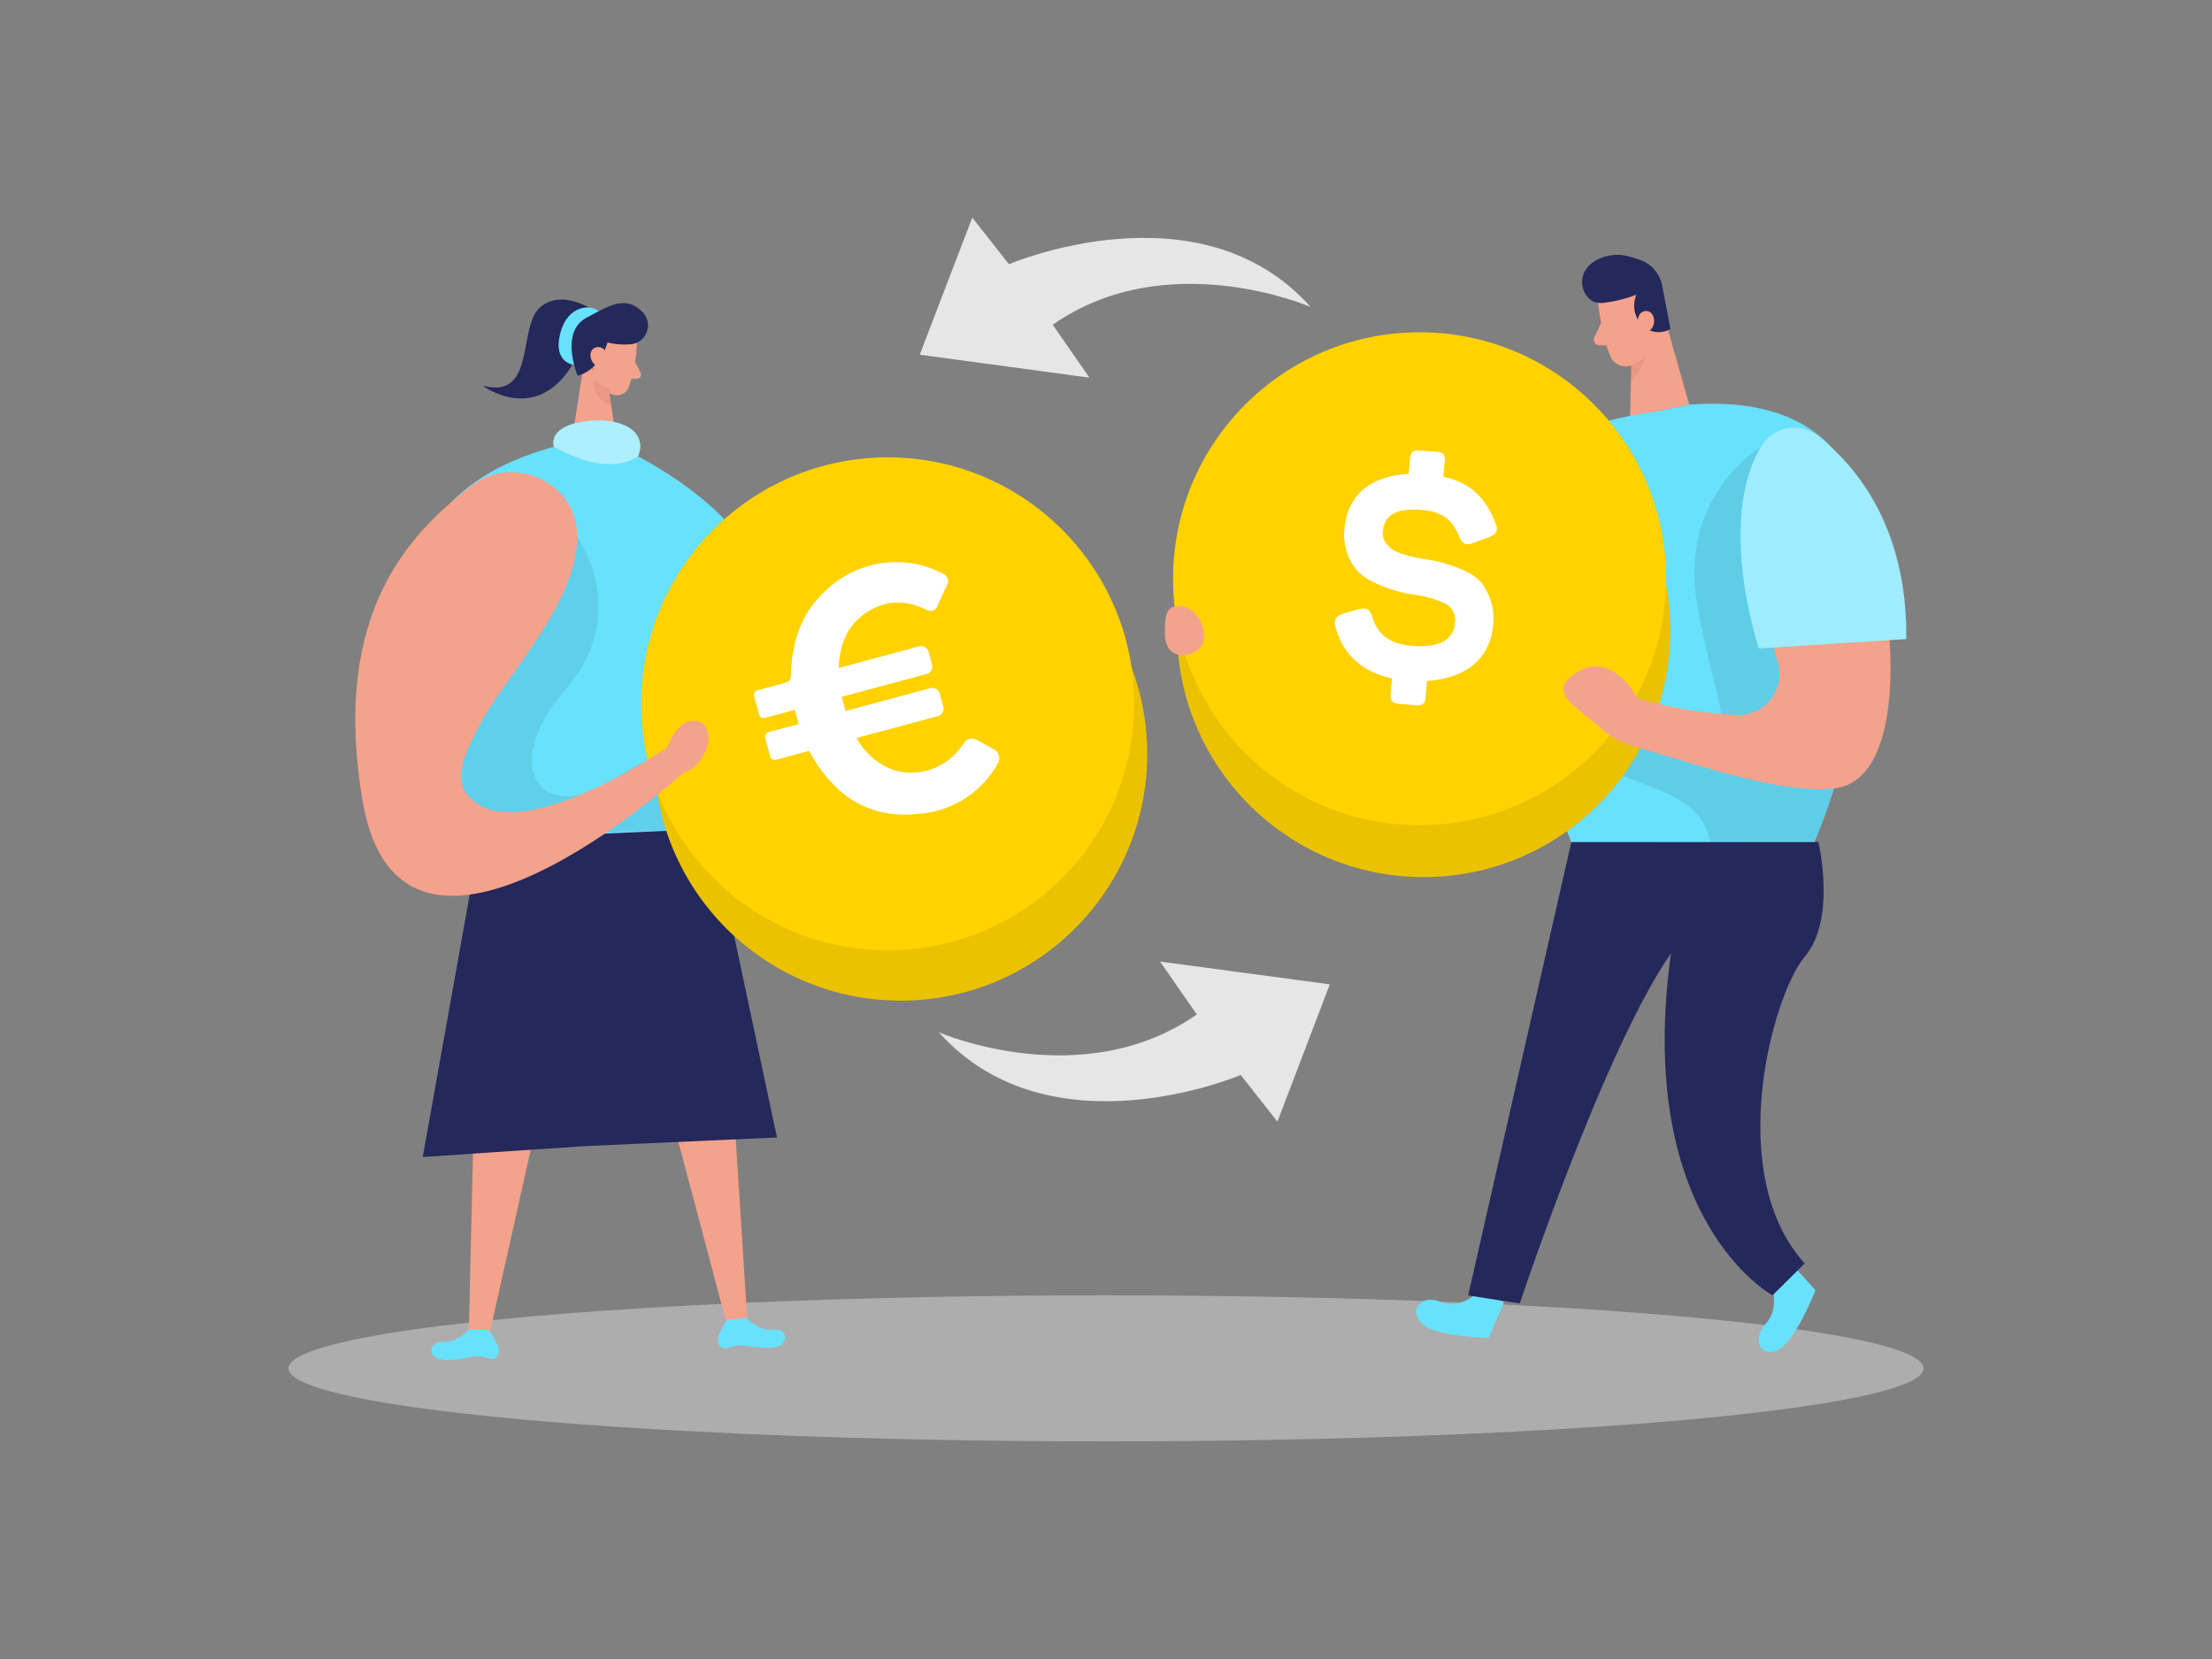<svg id="Layer_1" data-name="Layer 1" xmlns="http://www.w3.org/2000/svg" viewBox="0 0 400 300"><rect x="0" y="0" width="400" height="300" fill="#808080" stroke="none"/><title>_</title><ellipse cx="200" cy="247.44" rx="147.83" ry="13.21" fill="#e6e6e6" opacity="0.45"/><path d="M267.11,233.78s-3.17,3.13-6.59,1.65-5.92,1.44-3.4,3.91,12.07,2.58,12.07,2.58l2.8-6.48Z" fill="#68e1fd"/><path d="M320.33,232.34s1.56,4.26-1,7-1,6.32,2.16,4.79,6.81-10.8,6.81-10.8l-4.64-5.18Z" fill="#68e1fd"/><path d="M328.82,152.26s3.34,13.91-2.47,20.75-14.71,39.25,0,55.46l-5.82,5.76s-25.46-13.69-18.2-63l-18.18-19Z" fill="#24285b"/><path d="M284.15,152.26l-18.66,82,9.33,1.44s18.67-56.18,31-67.7Z" fill="#24285b"/><path d="M279.81,80.19s-19.46,8.3-16.48,38.7l19-1.63Z" fill="#68e1fd"/><path d="M279.81,80.19s-19.46,8.3-16.48,38.7l19-1.63Z" fill="#fff" opacity="0.36"/><polygon points="300.07 54.15 305.47 73.17 294.77 75.4 295.14 60.66 300.07 54.15" fill="#f4a28c"/><path d="M294.92,63.88a7.14,7.14,0,0,0,3.26-2.51s.27,3.61-3.25,7.63Z" fill="#ce8172" opacity="0.31"/><path d="M305.47,73.17l-6.35,1.32s-29,3.13-30.21,19.52,15.22,58.25,15.22,58.25h44S363.36,68.84,305.47,73.17Z" fill="#68e1fd"/><path d="M289,54.7s.54,6,2.23,9.77a3,3,0,0,0,4,1.51,6.69,6.69,0,0,0,4.27-5.88l.86-5.5A5.44,5.44,0,0,0,297,49.31C293.24,47.5,288.48,51.06,289,54.7Z" fill="#f4a28c"/><path d="M318.46,80.81s-15,8.74-11.55,28.51,9.3,26.58-3.11,23.81-17.51-9-17.51-9-8.93,7.28,0,12.81,21,5.51,23,15.3h18.87s1.53-4.29,3.55-9.69S318.46,80.81,318.46,80.81Z" opacity="0.09"/><path d="M290.51,54.69a24.08,24.08,0,0,0,5.4-1.4,5,5,0,0,0,1,5.44,4.1,4.1,0,0,0,5.16.74l-1.46-7.61a6.15,6.15,0,0,0-4-4.85,22.17,22.17,0,0,0-2.77-.8c-2.39-.5-5.78.46-7.1,2.59A4.13,4.13,0,0,0,288,54.49,4.29,4.29,0,0,0,290.51,54.69Z" fill="#24285b"/><path d="M296.21,58.67s-.36-2.3,1.39-2.43,2.29,3.19,0,3.91Z" fill="#f4a28c"/><circle cx="257.44" cy="114.02" r="44.59" opacity="0.08"/><circle cx="257.44" cy="114.02" r="44.59" fill="#ffd200"/><g opacity="0.08"><circle cx="256.71" cy="104.67" r="44.59"/></g><circle cx="257.44" cy="114.02" r="44.59" opacity="0.08"/><circle cx="256.71" cy="104.67" r="44.59" fill="#ffd200"/><path d="M259.76,81.68c1.25.11,1.6.57,1.5,1.83L261,86.19c5,1.12,7.66,3.87,9.43,8.42.55,1.37.22,2-1.31,2.59l-2.78,1c-1.3.5-1.88.18-2.49-1.19-1.24-3-2.93-4.48-6.65-4.79-4.64-.38-6.88.82-7.14,3.93-.17,2,1.59,3.43,3.47,4a30.47,30.47,0,0,0,3.89.93,25.56,25.56,0,0,1,7.15,2,10.09,10.09,0,0,1,3.08,2A10.62,10.62,0,0,1,270,113c-.49,6-4.81,9.67-11.95,10.13l-.23,2.84c-.1,1.26-.52,1.66-1.78,1.56l-3-.25c-1.25-.1-1.65-.57-1.55-1.83l.23-2.79c-5.41-1.16-8.84-4.24-10.24-9.31-.34-1.24.16-2,1.46-2.41l2.76-.77c1.41-.37,2,0,2.47,1.42q1.42,4.74,7,5.19c5,.42,7.67-1,7.94-4.19A3.36,3.36,0,0,0,261,109a18.8,18.8,0,0,0-5.33-1.48,24.32,24.32,0,0,1-7.19-2.19,10.25,10.25,0,0,1-3-2.06,10,10,0,0,1-2.35-7.67c.49-5.91,4.53-9.54,11.6-9.89l.22-2.68c.1-1.26.58-1.66,1.83-1.55Z" fill="#fff"/><path d="M341.67,115.76s2.47,25.4-10,26.81c-9.41,1.07-24.5-4.24-33.72-6.87-4-1.14-5.93-1.67-9-4.47-3.67-3.36-8.77-5.75-4.81-8.94,7-5.67,12,4,12,4a78.18,78.18,0,0,0,18.06,3,7.38,7.38,0,0,0,7.33-9.28l-2.33-8.75S335.74,95.83,341.67,115.76Z" fill="#f4a28c"/><path d="M289.52,58.47l-1.24,2.58a1,1,0,0,0,.86,1.39l2.34,0Z" fill="#f4a28c"/><path d="M328.71,78.82c6.44,5,16.23,16,16,36.74l-26.64,1.7s-7.7-22.8.35-36.45A6.94,6.94,0,0,1,328.71,78.82Z" fill="#68e1fd"/><path d="M328.71,78.82c6.44,5,16.23,16,16,36.74l-26.64,1.7s-7.7-22.8.35-36.45A6.94,6.94,0,0,1,328.71,78.82Z" fill="#fff" opacity="0.36"/><path d="M216.2,111a6.05,6.05,0,0,1,1.5,3.66,3.55,3.55,0,0,1-.39,2.11,3.14,3.14,0,0,1-.93.92c-1.45,1-3.68,1.16-4.84-.18a4.41,4.41,0,0,1-.87-2.85c0-1.2-.14-3.57.82-4.49C212.78,108.9,215.2,109.89,216.2,111Z" fill="#f4a28c"/><path d="M107.9,56.49S102,52,97.75,55.5s-.67,16.9-10.49,14.23c0,0,10.9,8.24,17.61-6.32Z" fill="#24285b"/><path d="M103.81,66s-3.86-.37-2.51-5.68,5.7-5.31,7-4Z" fill="#68e1fd"/><path d="M115.15,62.59a28.29,28.29,0,0,1-1.46,7.47,2.3,2.3,0,0,1-3,1.24,5.08,5.08,0,0,1-3.38-4.36l-.78-4.16a4.11,4.11,0,0,1,2.43-4.09C111.76,57.23,115.46,59.81,115.15,62.59Z" fill="#f4a28c"/><polygon points="105.67 65.15 103.36 79.99 111.63 80.68 110.03 69.89 105.67 65.15" fill="#f4a28c"/><path d="M114.84,65.47l1,1.93a.73.73,0,0,1-.62,1.07l-1.79.07Z" fill="#f4a28c"/><path d="M110.08,70.19a5.63,5.63,0,0,1-2.59-1.51s-.8,3.19,3.05,4.61Z" fill="#ce8172" opacity="0.31"/><path d="M106,65.21s.22-1.75-1.12-1.8-1.66,2.47.09,3Z" fill="#f4a28c"/><path d="M114.23,62.24a13.09,13.09,0,0,1-4.38-.31s-1.28,5-5.4,6c0,0-3.3-7.84,1.59-10.46,4.09-2.19,7.15-4.18,10.18-1A3.43,3.43,0,0,1,114.23,62.24Z" fill="#24285b"/><path d="M124,124.4s1.69,31.61,23.19,32.75,32.12-41.76,32.12-41.76,3.46-4.45-.32-7.14c0,0,2.24-6.77,0-7s-4.56,11.65-4.56,11.65-11.44,22.39-21.72,24.55-3.27-32.32-27.32-47.92S124,124.4,124,124.4Z" fill="#f4a28c"/><path d="M109.74,64.61s-.06-2-1.71-1.84-1.78,2.59.2,3.66Z" fill="#f4a28c"/><path d="M103.36,80l8.27.69S157.07,100,133,131.24a16.94,16.94,0,0,0-3.56,9l-1.48,18.57-33.41,1.51S43.16,93.51,103.36,80Z" fill="#68e1fd"/><polygon points="131.68 184.47 135.16 239.14 131.67 240.34 118.05 189.13 131.68 184.47" fill="#f4a28c"/><path d="M104.37,97.07s10,13.74-2.21,27.73-4.25,25.34,9.93,15.5,17.08,2,17.08,2l-.53,7.55-22.73.78-25.17,1.23-9.81-20.6Z" opacity="0.08"/><path d="M135,238.34s2.27,2.44,4.88,2.09,3.31,3.34-.95,3.3a23,23,0,0,1-3.94-.35,6.85,6.85,0,0,0-3.55.42,1.18,1.18,0,0,1-1.25-.38c-1.31-1.31,1.37-4.8,1.37-4.8Z" fill="#68e1fd"/><polygon points="86.05 186.41 84.77 241.18 88.3 242.23 99.86 190.52 86.05 186.41" fill="#f4a28c"/><path d="M84.86,240.38s-2.17,2.52-4.79,2.28-3.17,3.47,1.08,3.26a23.68,23.68,0,0,0,3.93-.51,7,7,0,0,1,3.56.27,1.13,1.13,0,0,0,1.23-.43c1.26-1.36-1.56-4.73-1.56-4.73Z" fill="#68e1fd"/><polygon points="128.64 149.87 140.5 205.69 116.16 206.79 105.88 207.25 76.45 209.22 86.73 151.76 128.64 149.87" fill="#24285b"/><circle cx="162.87" cy="136.36" r="44.59" opacity="0.08"/><circle cx="162.87" cy="136.36" r="44.59" fill="#ffd200"/><g opacity="0.08"><circle cx="160.53" cy="127.29" r="44.59"/></g><circle cx="162.87" cy="136.36" r="44.59" opacity="0.08"/><circle cx="160.53" cy="127.29" r="44.59" fill="#ffd200"/><path d="M169.43,109.76l1.88-4.12a1.34,1.34,0,0,0-.53-1.73,17.37,17.37,0,0,0-6.06-2.07,18.37,18.37,0,0,0-15.29,4.87c-4.36,3.85-6.12,9-6.37,14.65-.08,1.84-.07,1.84-1.89,2.34L137,124.82a.88.88,0,0,0-.63,1.08l.89,3.29a.87.87,0,0,0,1.08.62l5.38-1.44.7,2.57L139,132.38a.88.88,0,0,0-.62,1.09l.88,3.3a.89.89,0,0,0,1.09.62l5.94-1.6c4.33,7.79,10.49,12.34,19.68,11.39A17.83,17.83,0,0,0,180.47,138a1.8,1.8,0,0,0-.69-2.47l-3.15-1.74a1.78,1.78,0,0,0-2.35.59,11.32,11.32,0,0,1-4.63,4.2,10.66,10.66,0,0,1-8.41.54,12.48,12.48,0,0,1-6.34-5.67l14.67-3.94a1.39,1.39,0,0,0,1-1.69l-.64-2.38a1.37,1.37,0,0,0-1.69-1l-15.35,4.13-.69-2.56,15.35-4.13a1.38,1.38,0,0,0,1-1.68l-.63-2.33a1.38,1.38,0,0,0-1.68-1l-14.59,3.93c.18-4.1,1.45-7.6,4.86-9.92,3.65-2.48,7.38-2.44,11.14-.55A1.35,1.35,0,0,0,169.43,109.76Z" fill="#fff"/><path d="M85,88c7.73-6.15,19.45-.8,19.38,9.08-.09,12.08-13.16,25.58-17.27,33.34-2.27,4.29-5.3,9.71-2.75,13.09,8.26,11,36.34-8.39,36.34-8.39s1.9-5.75,5.58-4.66c3.52,1.05,1.57,8.08-2.64,9.22v0s-51.13,46.68-58.1,5C59.79,110.3,74.53,96.29,85,88Z" fill="#f4a28c"/><path d="M100.17,80.78s-1.3-3.49,5.22-4.53,11.89,1.51,10,6.25C115.34,82.5,110.57,86.66,100.17,80.78Z" fill="#68e1fd"/><path d="M100.17,80.78s-1.3-3.49,5.22-4.53,11.89,1.51,10,6.25C115.34,82.5,110.57,86.66,100.17,80.78Z" fill="#fff" opacity="0.46"/><path d="M237,55.51s-25.87-11.28-46.64,3.21L197,68.29l-30.68-4.15,9.5-24.79,6.63,8.43S216.94,33,237,55.51Z" fill="#e6e6e6"/><path d="M169.78,186.67s25.87,11.27,46.64-3.22l-6.64-9.57L240.47,178,231,202.83l-6.64-8.44S189.87,209.13,169.78,186.67Z" fill="#e6e6e6"/></svg>